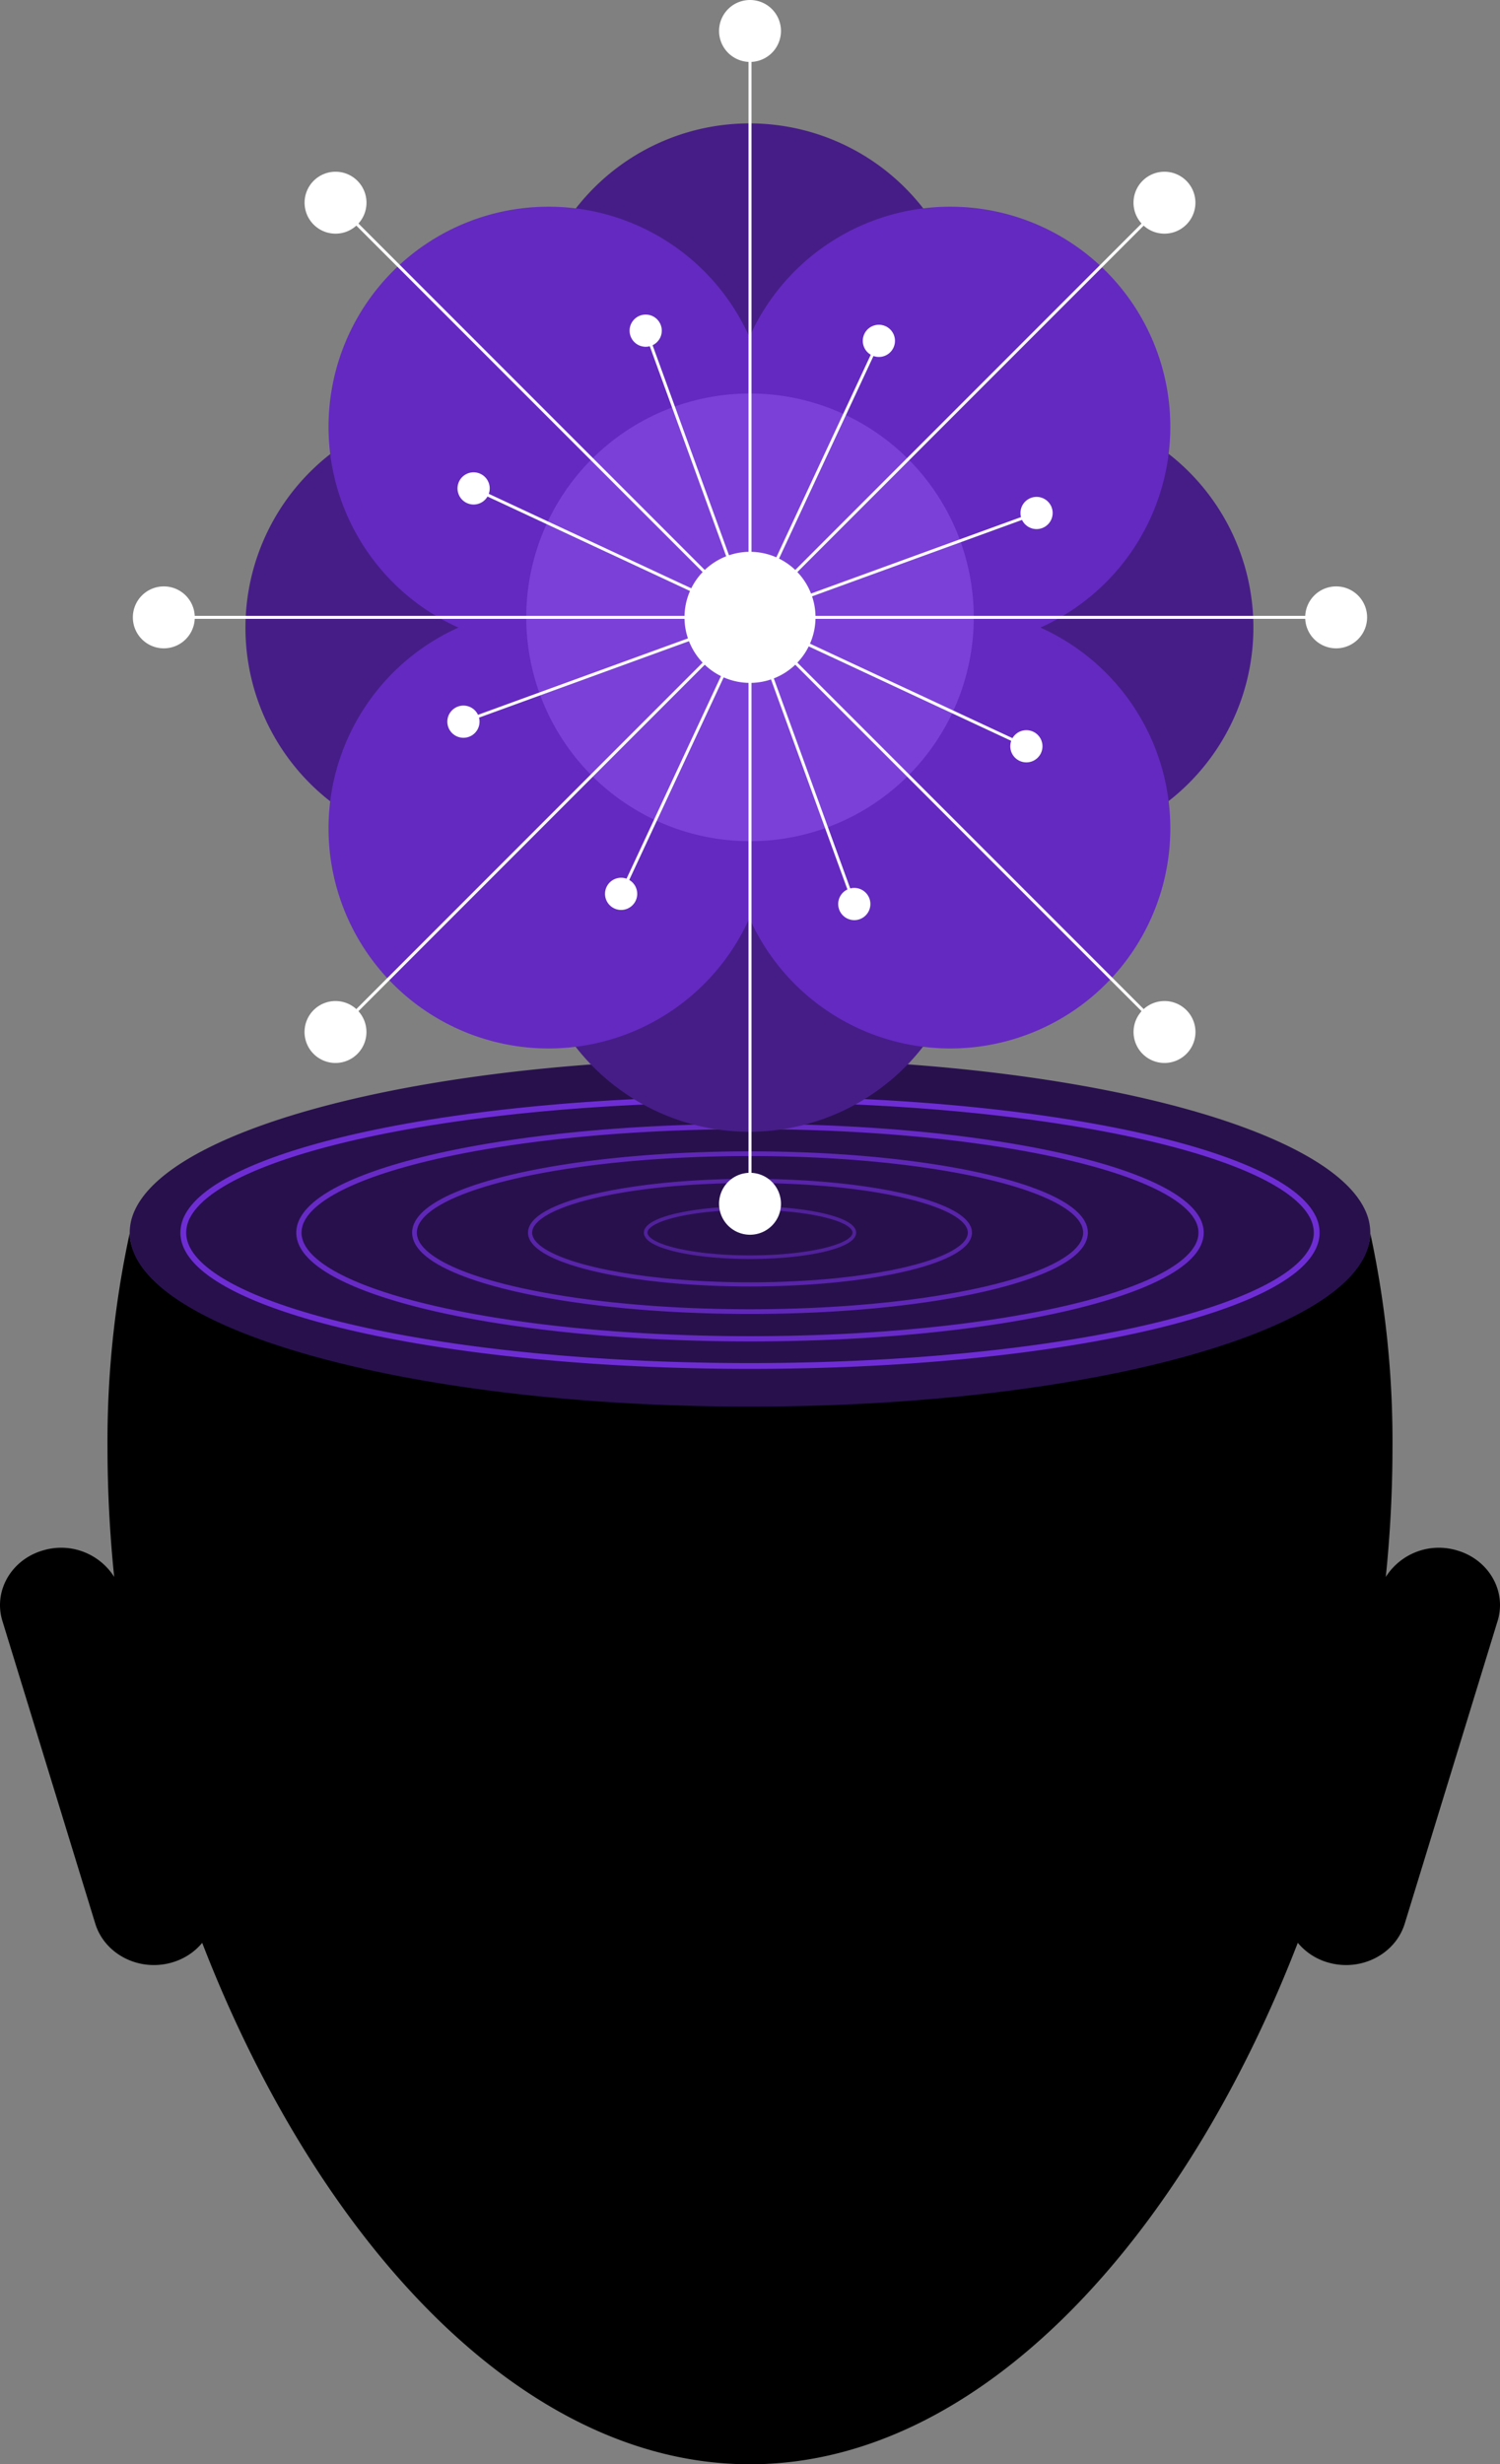 <svg xmlns="http://www.w3.org/2000/svg" xmlns:xlink="http://www.w3.org/1999/xlink" width="436.145" height="716.235" viewBox="0 0 436.145 716.235"><rect x="0" y="0" width="436.145" height="716.235" fill="#808080" stroke="none"/><defs><clipPath id="a"><rect width="436.145" height="716.235" fill="none"/></clipPath></defs><g clip-path="url(#a)"><path d="M435.448,492.419l-27,87.959c-2.242,7.3-9.338,12.05-17.051,12.05a18.893,18.893,0,0,1-4.921-.656,17.752,17.752,0,0,1-9.127-5.811c-32.862,84.975-91.9,151.565-159.281,151.565S91.653,670.941,58.791,585.968a17.268,17.268,0,0,1-3.984,3.533,18.216,18.216,0,0,1-5.139,2.272c-9.42,2.545-19.256-2.556-21.968-11.394L.7,492.419A15.7,15.7,0,0,1,0,487.81c0-7.233,5.063-13.893,12.845-15.994A18.255,18.255,0,0,1,33.2,479.609a369.286,369.286,0,0,1-1.944-37.429,286.722,286.722,0,0,1,6.46-62.506c.231,26.14,80.891,47.312,180.356,47.312,99.432,0,180.069-21.156,180.355-47.284a286.6,286.6,0,0,1,6.455,62.478,368.536,368.536,0,0,1-1.948,37.447,18.262,18.262,0,0,1,20.37-7.811c9.419,2.544,14.858,11.768,12.145,20.6" transform="translate(0 -21.292)"/><path d="M400.668,376.545v.148c-.288,27.858-80.925,50.416-180.356,50.416-99.464,0-180.124-22.574-180.355-50.445v-.119a15.45,15.45,0,0,1,1.48-6.5c11.377-24.855,87.127-44.061,178.875-44.061,91.716,0,167.434,19.189,178.862,44.031a15.5,15.5,0,0,1,1.493,6.533" transform="translate(-2.241 -18.281)" fill="#28104d"/><path d="M386.013,377.246v.113C385.751,398.712,312.08,416,221.238,416c-90.871,0-164.563-17.3-164.774-38.666v-.091a10.284,10.284,0,0,1,1.353-4.985c10.394-19.05,79.6-33.772,163.422-33.772,83.792,0,152.97,14.708,163.41,33.749A10.313,10.313,0,0,1,386.013,377.246Z" transform="translate(-3.167 -18.983)" fill="none" stroke="#6e2dd4" stroke-miterlimit="10" stroke-width="1.687"/><path d="M354.4,377.716v.091c-.209,17-58.852,30.759-131.162,30.759-72.335,0-131-13.773-131.162-30.777v-.073a8.189,8.189,0,0,1,1.076-3.967c8.274-15.165,63.362-26.883,130.086-26.883,66.7,0,121.766,11.708,130.077,26.864A8.215,8.215,0,0,1,354.4,377.716Z" transform="translate(-5.164 -19.452)" fill="none" stroke="#672ac6" stroke-miterlimit="10" stroke-width="1.527"/><path d="M322.784,378.186v.067c-.155,12.642-43.771,22.878-97.551,22.878-53.8,0-97.426-10.243-97.55-22.891v-.054a6.088,6.088,0,0,1,.8-2.951c6.153-11.279,47.125-19.994,96.75-19.994,49.608,0,90.562,8.708,96.743,19.981A6.1,6.1,0,0,1,322.784,378.186Z" transform="translate(-7.16 -19.922)" fill="none" stroke="#5f27b7" stroke-miterlimit="10" stroke-width="1.367"/><path d="M291.168,378.655v.044c-.1,8.286-28.689,14.994-63.939,14.994s-63.858-6.714-63.939-15v-.035a4,4,0,0,1,.524-1.934c4.034-7.393,30.889-13.105,63.415-13.105s59.358,5.708,63.41,13.1A4,4,0,0,1,291.168,378.655Z" transform="translate(-9.157 -20.392)" fill="none" stroke="#5824a9" stroke-miterlimit="10" stroke-width="1.207"/><path d="M259.554,379.125v.021c-.048,3.93-13.608,7.112-30.328,7.112s-30.288-3.185-30.327-7.116v-.017a1.9,1.9,0,0,1,.248-.918c1.913-3.507,14.652-6.216,30.079-6.216S257.381,374.7,259.3,378.2A1.891,1.891,0,0,1,259.554,379.125Z" transform="translate(-11.154 -20.862)" fill="none" stroke="#50219a" stroke-miterlimit="10" stroke-width="1.048"/><path d="M272.323,56.731a63.97,63.97,0,1,1-90.467,0,63.97,63.97,0,0,1,90.467,0" transform="translate(-9.148 -2.131)" fill="#461d87"/><path d="M184.81,144.245a63.97,63.97,0,1,1-90.467,0,63.97,63.97,0,0,1,90.467,0" transform="translate(-4.24 -7.039)" fill="#461d87"/><path d="M359.758,144.166a63.97,63.97,0,1,1-90.467,0,63.972,63.972,0,0,1,90.467,0" transform="translate(-14.051 -7.034)" fill="#461d87"/><path d="M272.244,231.679a63.97,63.97,0,1,1-90.467,0,63.97,63.97,0,0,1,90.467,0" transform="translate(-9.143 -11.942)" fill="#461d87"/><path d="M229.139,127.613a63.97,63.97,0,1,1-63.969-63.969,63.97,63.97,0,0,1,63.969,63.969" transform="translate(-5.675 -3.569)" fill="#6429c1"/><path d="M352.9,251.264a63.97,63.97,0,1,1-63.969-63.969A63.97,63.97,0,0,1,352.9,251.264" transform="translate(-12.616 -10.504)" fill="#6429c1"/><path d="M229.139,251.264a63.97,63.97,0,1,1-63.969-63.969,63.97,63.97,0,0,1,63.969,63.969" transform="translate(-5.675 -10.504)" fill="#6429c1"/><path d="M352.9,127.613a63.97,63.97,0,1,1-63.969-63.969A63.97,63.97,0,0,1,352.9,127.613" transform="translate(-12.616 -3.569)" fill="#6429c1"/><path d="M292.22,186.226a65.055,65.055,0,1,1-65.056-65.056,65.056,65.056,0,0,1,65.056,65.056" transform="translate(-9.091 -6.795)" fill="#7b40d8"/><path d="M248.944,188.959A19.046,19.046,0,1,1,229.9,169.913a19.046,19.046,0,0,1,19.046,19.046" transform="translate(-11.825 -9.529)" fill="#fff"/><line x1="337.149" transform="translate(48.955 179.431)" fill="none" stroke="#fff" stroke-miterlimit="10" stroke-width="0.868"/><path d="M420.051,189.557a9,9,0,1,1-8.995-8.995,8.994,8.994,0,0,1,8.995,8.995" transform="translate(-22.548 -10.126)" fill="#fff"/><path d="M58.927,189.557a9,9,0,1,1-8.995-8.995,8.994,8.994,0,0,1,8.995,8.995" transform="translate(-2.296 -10.126)" fill="#fff"/><line y2="337.149" transform="translate(218.073 11.399)" fill="none" stroke="#fff" stroke-miterlimit="10" stroke-width="0.868"/><path d="M230.495,0A9,9,0,1,1,221.5,8.995,8.994,8.994,0,0,1,230.495,0" transform="translate(-12.422)" fill="#fff"/><path d="M230.495,361.124a9,9,0,1,1-8.995,8.995,8.994,8.994,0,0,1,8.995-8.995" transform="translate(-12.422 -20.252)" fill="#fff"/><line x2="238.401" y2="238.4" transform="translate(99.256 60.614)" fill="none" stroke="#fff" stroke-miterlimit="10" stroke-width="0.868"/><path d="M96.457,55.519a9,9,0,1,1,0,12.721,9,9,0,0,1,0-12.721" transform="translate(-5.262 -2.966)" fill="#fff"/><path d="M351.811,310.872a9,9,0,1,1,0,12.721,9,9,0,0,1,0-12.721" transform="translate(-19.582 -17.286)" fill="#fff"/><line x1="238.401" y2="238.4" transform="translate(98.488 60.614)" fill="none" stroke="#fff" stroke-miterlimit="10" stroke-width="0.868"/><path d="M364.532,55.519a9,9,0,1,0,0,12.721,9,9,0,0,0,0-12.721" transform="translate(-19.582 -2.966)" fill="#fff"/><path d="M109.179,310.872a9,9,0,1,0,0,12.721,9,9,0,0,0,0-12.721" transform="translate(-5.262 -17.286)" fill="#fff"/><line x1="164.824" y2="59.991" transform="translate(135.395 149.532)" fill="none" stroke="#fff" stroke-miterlimit="10" stroke-width="0.868"/><path d="M323.421,156.084a4.679,4.679,0,1,1-6-2.8,4.679,4.679,0,0,1,6,2.8" transform="translate(-17.628 -8.581)" fill="#fff"/><path d="M146.876,220.341a4.679,4.679,0,1,1-6-2.8,4.679,4.679,0,0,1,6,2.8" transform="translate(-7.728 -12.184)" fill="#fff"/><line x2="59.991" y2="164.824" transform="translate(188.174 97.284)" fill="none" stroke="#fff" stroke-miterlimit="10" stroke-width="0.868"/><path d="M197.022,97.143a4.679,4.679,0,1,1-2.8,6,4.679,4.679,0,0,1,2.8-6" transform="translate(-10.876 -5.432)" fill="#fff"/><path d="M261.279,273.688a4.679,4.679,0,1,1-2.8,6,4.679,4.679,0,0,1,2.8-6" transform="translate(-14.48 -15.333)" fill="#fff"/><line x2="158.968" y2="74.128" transform="translate(138.844 142.486)" fill="none" stroke="#fff" stroke-miterlimit="10" stroke-width="0.868"/><path d="M141.373,148.135a4.679,4.679,0,1,1,2.264,6.219,4.679,4.679,0,0,1-2.264-6.219" transform="translate(-7.904 -8.156)" fill="#fff"/><path d="M311.646,227.534a4.679,4.679,0,1,1,2.263,6.219,4.68,4.68,0,0,1-2.263-6.219" transform="translate(-17.453 -12.609)" fill="#fff"/><line x1="74.129" y2="158.968" transform="translate(180.889 100.202)" fill="none" stroke="#fff" stroke-miterlimit="10" stroke-width="0.868"/><path d="M272.428,100.435a4.679,4.679,0,1,0,2.264,6.219,4.679,4.679,0,0,0-2.264-6.219" transform="translate(-14.905 -5.608)" fill="#fff"/><path d="M193.028,270.708a4.679,4.679,0,1,0,2.264,6.219,4.679,4.679,0,0,0-2.264-6.219" transform="translate(-10.452 -15.157)" fill="#fff"/></g></svg>